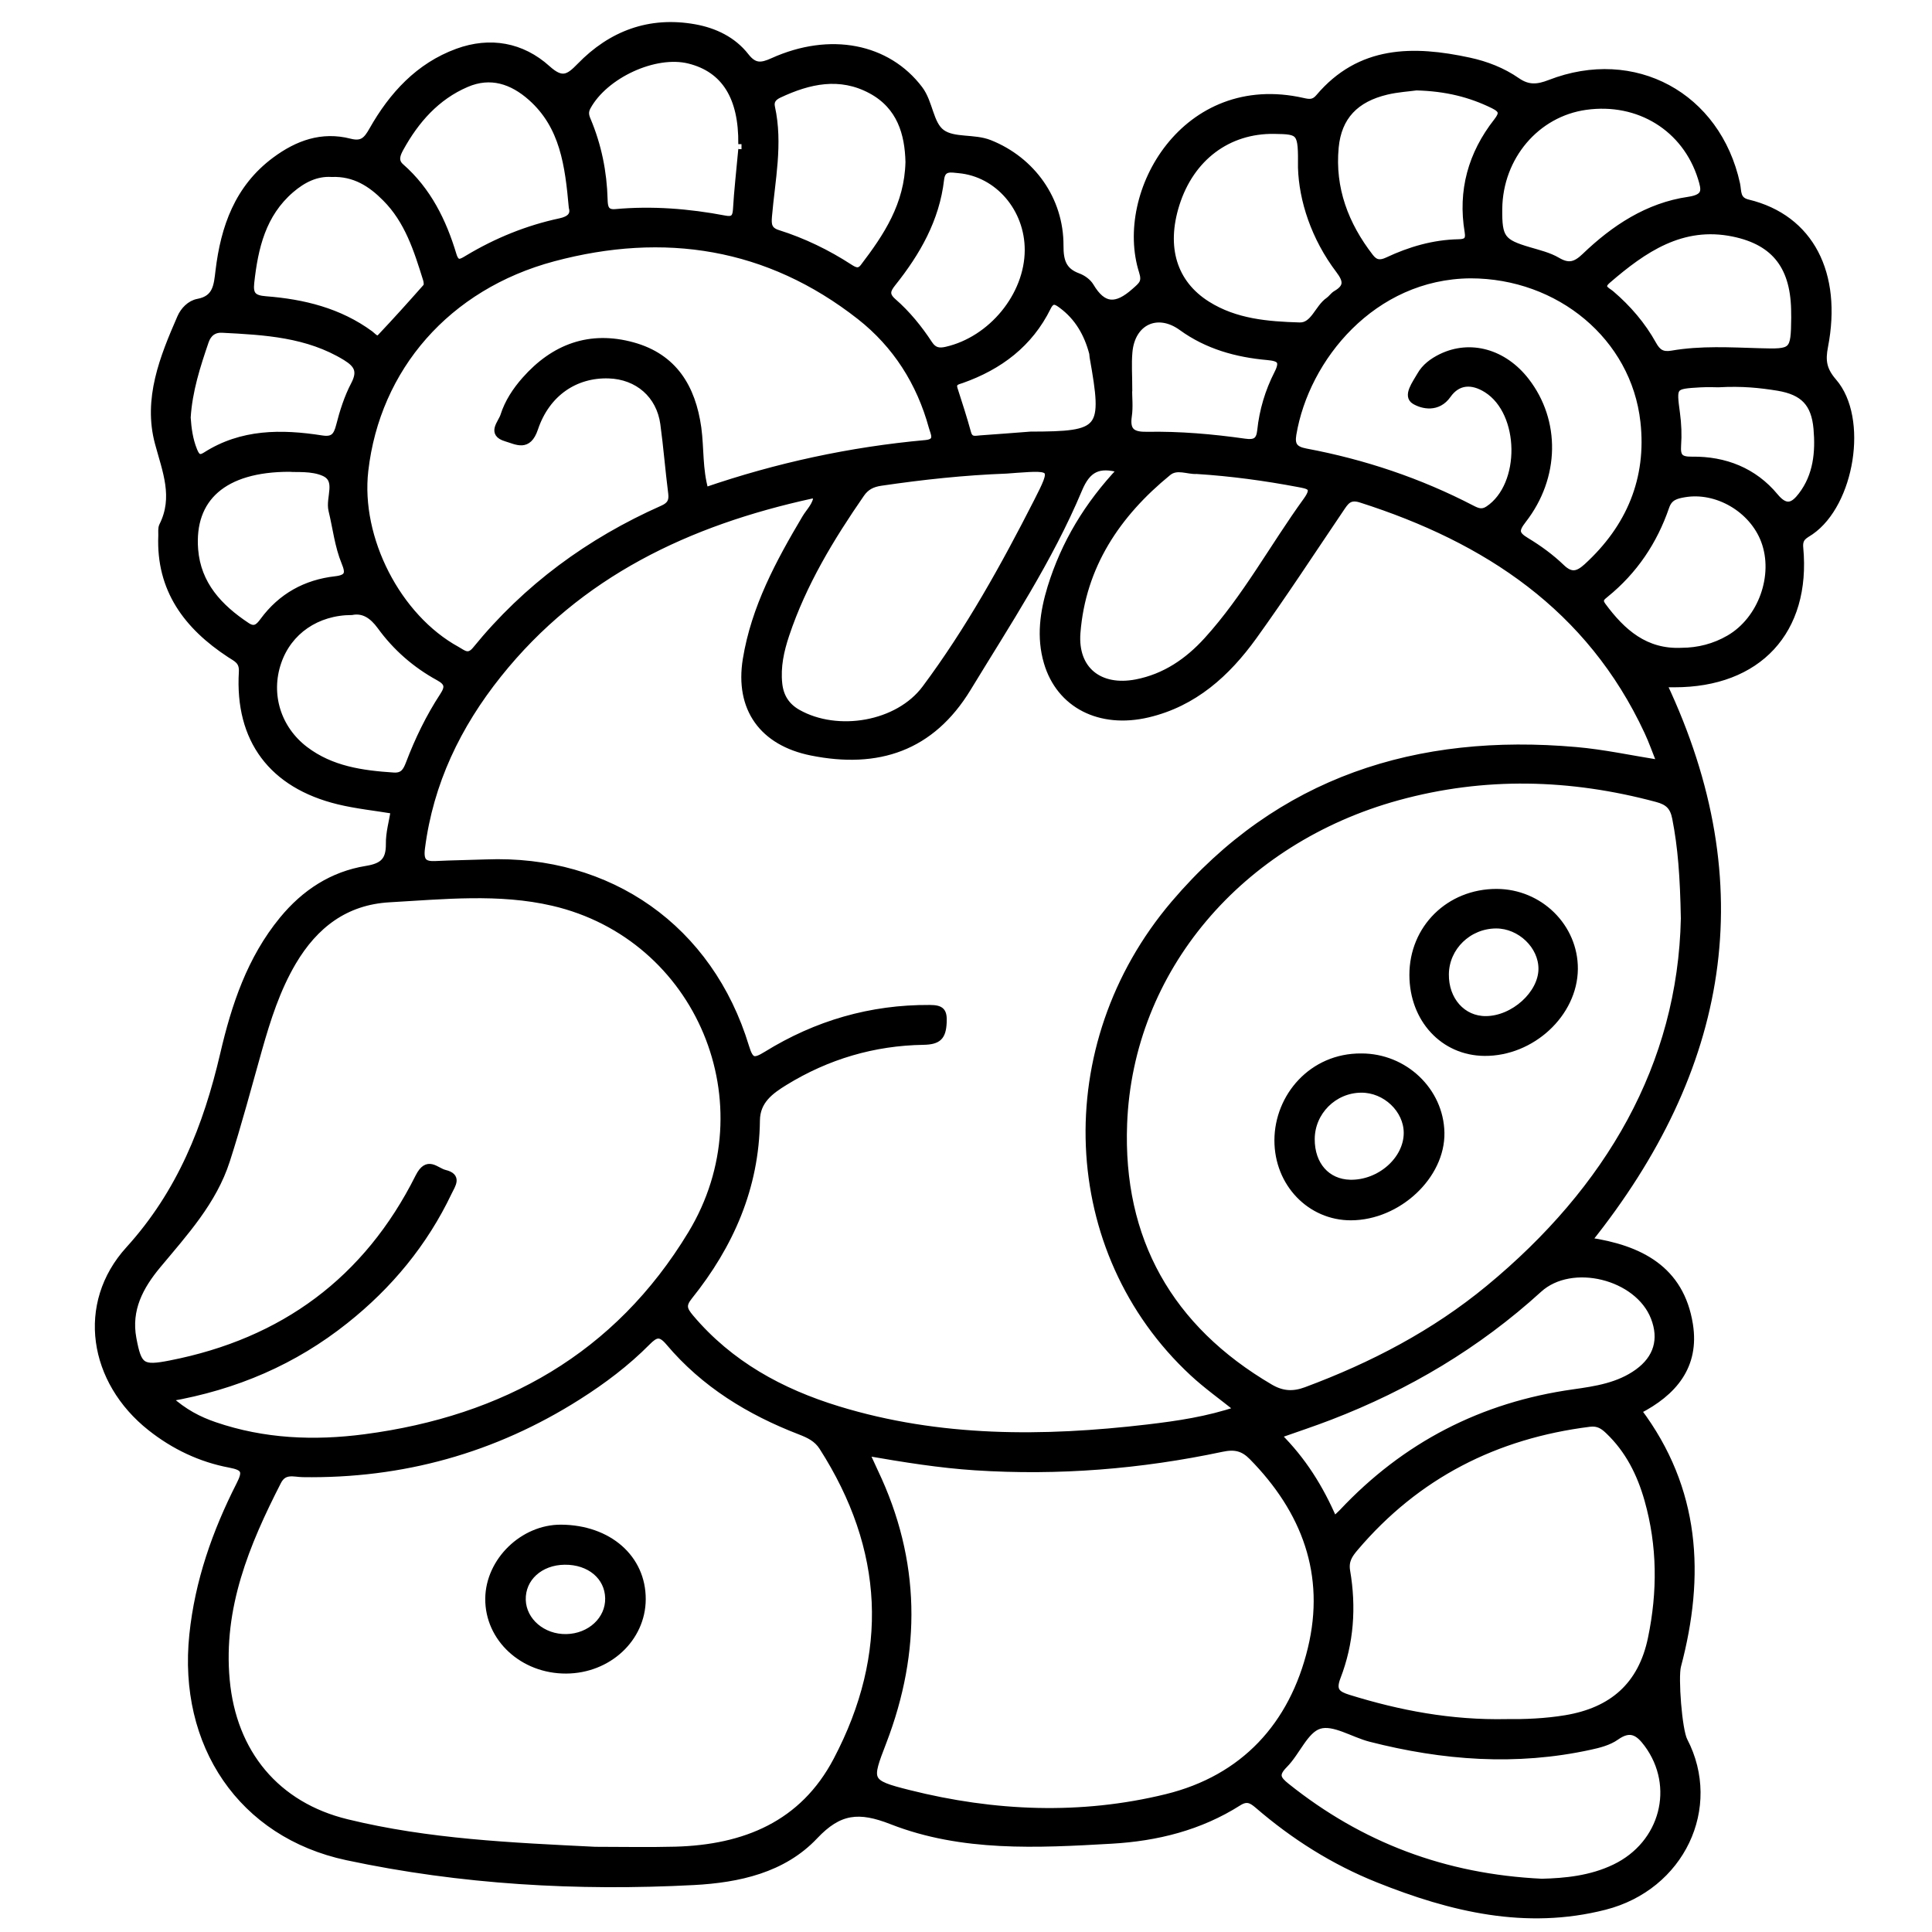 <?xml version="1.0" encoding="utf-8"?>
<!-- Generator: Adobe Illustrator 23.0.0, SVG Export Plug-In . SVG Version: 6.00 Build 0)  -->
<svg version="1.0" xmlns="http://www.w3.org/2000/svg" xmlns:xlink="http://www.w3.org/1999/xlink" x="0px" y="0px"
	 viewBox="0 0 3000 3000" style="enable-background:new 0 0 3000 3000;" xml:space="preserve">
<style type="text/css">
	.st0{stroke:#000000;stroke-width:10;stroke-miterlimit:10;}
</style>
<g id="Layer_1">
</g>
<g id="Layer_2">
	<g>
		<path class="st0" d="M611.8,1258.7c-29.3-4.9-58.2-7.8-86.2-14.6c-103.3-25.1-156-95.6-149.7-200.7c1-17.2-9.1-20.6-19.2-27.3
			c-66.4-43.6-109.4-100.7-105.9-184.4c0.2-5.2-0.8-11.1,1.3-15.4c22.3-44.3,5.1-84.9-6.6-128.4c-18.4-68.5,7.5-132.7,34.6-194.8
			c4.9-11.3,14.9-21.8,27.3-24.1c28.4-5.3,29.5-25.9,32.2-48.2c8.1-67.8,29.6-129,87.4-172c35-26,72.9-39.7,116.2-28.6
			c19.1,4.9,26-2.4,34.9-18.2c30.8-54.4,72-99.6,132.2-121.6c50.7-18.5,100-9.7,139.7,26.1c22.6,20.4,32.7,14.5,50.5-3.9
			c48.5-50,108.1-72.4,177.9-60c31.3,5.6,60,19.3,79.8,44.7c13.2,16.9,24.1,15.6,41.6,7.7c89.4-40.4,178.3-22.5,228.1,43.2
			c16.1,21.2,16.2,54.2,34.6,67.7c18.5,13.5,49.9,6.6,74.4,16.4c65.8,26.3,109.8,87.5,109.5,159.1c-0.1,23.7,4.5,39.3,27.7,47.8
			c7.4,2.7,15.5,8.5,19.4,15.1c19.6,33,39.9,33.2,68,8.3c11.6-10.2,17.4-14.3,12.1-30.9c-38.9-122.7,66.7-306.1,249.6-264.7
			c9.6,2.2,16.9,3.2,24.6-6c63.9-75.6,146.8-75.4,233.7-56.6c26.5,5.7,52,15.7,74.2,31.1c17.4,12.1,32,10.7,50.8,3.4
			c131.1-51,260.5,19.3,290.5,156.8c2.5,11.4-0.4,24.8,17.1,29c97.8,23.6,141.3,110.6,119.5,223.2c-4.3,22.1-2.3,36.3,13.7,54.8
			c49.2,56.9,27.3,189.4-35.6,232.8c-8.9,6.2-18.2,8.8-16.6,25.1c12.1,129.3-64.8,211.8-195.3,211.6c-5.1,0-10.2,0-16.6,0
			c147.6,312.8,96.3,598.2-116.6,864.3c79.9,11.8,143.4,43.8,157.2,130.3c10.3,64.7-25.2,105.9-79.8,133.9
			c91.5,121.8,98.6,255.7,61.3,396.3c-4.6,17.5,1.5,99.4,10.1,115.8c54,103.8-4.5,227.5-123.6,257.8
			c-122.3,31.2-238.5,3.1-351.9-42.3c-68.8-27.5-130.8-66.7-186.9-115.1c-9.5-8.1-16.8-12.3-29.6-4.2
			c-60.1,38.2-127.1,54.9-197.5,58.9c-115.2,6.6-231.8,12.8-341.1-29.9c-51-20-81.7-17-119.6,23.2c-49.2,52.1-118.5,67.2-187.9,70.9
			c-181,9.5-361.2-0.7-538.5-38.5c-164.1-35-257.6-174.6-239.8-345.1c8.6-82.9,35.6-159.6,72.9-233c10.5-20.6,8.5-27.1-15.1-31.5
			c-45.3-8.5-86.6-28.2-123-57c-91.1-72-110.8-192.2-33.8-276.9c80.1-88.3,120.7-190.9,146.9-303.4c17.4-74.8,41.5-147.6,91.8-208.8
			c34.4-41.8,77.3-69.8,130.3-78.4c25.4-4.1,35.4-13.3,35.2-38.8C603.9,1293.4,609,1276,611.8,1258.7z M1740.1,729.3
			c-34.6-10.1-51.5-0.7-64.6,30.5c-45.8,109.3-111.3,208-172.6,308.8c-56.6,93-139.7,120.4-243,99.6
			c-75.8-15.3-113.9-67.9-101.5-144.3c13.1-80.3,51-150.5,91.9-219.4c6.4-10.8,16.9-20,17.9-34.2c-4-0.6-6.1-1.5-7.9-1.1
			C1069,811,899.1,890.7,773.9,1047.5c-63.1,79-106,167.6-119,269.5c-2.6,20.6,3.5,26,22.1,25c25.9-1.3,51.8-1.5,77.7-2.5
			c192-7.5,347.7,102.1,403.5,285.9c7,22.9,12.4,24.1,31.9,12.1c77.5-47.9,161.9-72.6,253.7-72c18.1,0.1,22.1,4.6,21.2,22.4
			c-1.1,22-7.7,29.1-31.2,29.5c-77.1,1.2-149.2,22.5-215.1,63c-22.2,13.7-43.4,28.9-43.7,59.5c-1.2,104-40.7,193.6-104.7,273.4
			c-11,13.7-8.1,20.4,2,32.5c61.1,72.4,140.4,115.6,229,142.7c157.7,48.3,318.8,47.4,480.6,28.4c46.6-5.5,93.3-12.3,140.3-28.3
			c-25.2-20.2-48.9-37-70-56.6c-203-188.3-216.9-508-29.1-728.8c163.8-192.6,377.8-259.9,624.2-238.2c42.6,3.7,84.7,12.9,130.7,20.2
			c-7.5-18.8-12.9-34.4-19.9-49.3c-89.7-192.5-249.7-298-445-360.4c-18.4-5.9-23.8,3.8-31.5,15.2c-44.7,66.1-88.3,133-134.9,197.7
			c-41.4,57.4-92.5,103.8-164.3,120.7c-74.4,17.5-137.2-14.4-156.6-80.6c-11.5-39.1-6-78,5.7-116.3
			C1652.7,843.6,1688.7,783.8,1740.1,729.3z M924.2,2872.7c41.5,0,83,0.9,124.5-0.2c107.5-2.9,198-39.7,250.3-139.3
			c87.1-165.5,79-328.2-22.1-486.1c-8.5-13.3-20.9-19.1-34.6-24.4c-78.6-30.3-148.9-73.2-203.7-138.2c-13.4-15.9-20.7-13.2-33.5-0.3
			c-32.2,32.5-68.7,60-107.4,84.5c-130.5,82.8-273.2,122.4-427.8,120c-13.2-0.2-28.7-6.5-38.1,11.8
			c-49.6,96.9-90.5,195.7-80.1,308.3c10.4,113.4,77.8,194.5,186.9,221C665.3,2860.8,794.9,2866.3,924.2,2872.7z M261.9,2171.3
			c24.1,21.8,47,33.4,71.5,41.8c76.2,26.1,154.8,29.3,233.5,18.9c216.3-28.5,391.5-126.3,506.3-316.1
			c122-201.5,13-461.4-214.6-514.3c-83.7-19.4-169.3-10.3-254.1-5.5c-68.1,3.9-115.6,40.4-149.5,97.7c-25,42.4-39.7,88.7-53,135.6
			c-16.3,57.7-31.6,115.8-50,172.8c-20.5,63.7-65.2,112.3-107,162.5c-27.3,32.8-46.6,68.6-38.2,113.7c8.2,43.6,13.4,47.8,57.9,39
			c175.1-34.3,305-129.9,385.1-289.8c14.1-28.2,26.9-9.5,40.8-6.1c21.9,5.3,11.8,18.1,6.2,29.8c-37.7,79.2-92.1,145-160.6,199.4
			C456.8,2113.9,366.6,2153.1,261.9,2171.3z M2615,1426.3c-1.2-65.4-4.6-110.7-13.4-155.7c-3.5-18.2-11.6-25.6-29-30.2
			c-133.9-35.9-267.9-39.5-402.1-2.6c-244.9,67.3-416.1,267.5-425.3,507.2c-6.9,179.8,70.8,317.6,227.2,409.3
			c18.3,10.7,35.2,12.1,55.8,4.4c102.7-38.2,198.8-88.3,283.5-158.2C2498.4,1846.5,2610.2,1653.8,2615,1426.3z M1344.8,2255.4
			c6.2,13.6,10,21.9,13.9,30.2c65.7,137.9,67.1,278,12.8,419.4c-23.2,60.5-24.9,63.2,39.6,79.4c132.5,33.3,267.5,39,400.3,6.4
			c119.7-29.4,195.5-111.5,224.3-230.7c27.9-115.4-9.3-214.3-91.5-297.9c-13.6-13.8-26.5-17.1-46.7-12.8
			c-126.4,26.8-254.1,37.1-383.4,28.7C1459.3,2274.5,1405.3,2265.9,1344.8,2255.4z M1095.2,761.8c111.4-38.3,225.3-62.9,342.2-73.5
			c20.9-1.9,12.2-16,9.8-25.1c-18.9-69.1-56-127.6-112-171.6c-142.5-111.8-303.9-136.6-475.8-90.7
			c-165.1,44.1-274.2,170.6-292.5,329.9c-12.1,105.4,50.7,227.7,142.8,278.1c9.3,5.1,17.4,13.8,28.8-0.2
			c78.7-96.8,176.6-168.4,290.3-218.9c11.5-5.1,15.3-11.4,13.8-23.7c-4.6-36-7.4-72.2-12.3-108.1c-6.1-44.6-40.1-74-85.1-75.4
			c-51.4-1.6-96.1,27.4-114.7,82.9c-10.5,31.1-28,19.9-44.7,15c-25-7.4-7.5-23.5-3.9-34.9c6.6-20.9,18.7-39.3,33.2-55.7
			c45.1-51.1,101-71.8,167.6-53.4c63.9,17.7,92.5,65.1,101.3,127.9C1088.3,696.1,1085.7,728.7,1095.2,761.8z M2339.7,2674.4
			c27.7,0.3,59.6-0.8,91.5-6.1c72.1-12,117.6-51.2,132.7-124.3c15-72.2,14.7-143.8-5.4-215c-11.5-40.6-29.7-77.1-60.5-106.6
			c-8.3-8-16-13.6-29.7-11.9c-145.9,18.3-268.3,80.4-364,193.1c-8.8,10.4-15.5,19.8-12.8,35.8c9.6,56.1,5.8,111.8-14.8,165
			c-8.1,21.1,0.1,26.7,17.3,32.1C2172.7,2660.9,2252.6,2676.2,2339.7,2674.4z M2283.3,427.2c-151.6,1.2-255.5,129-275.3,247.2
			c-2.8,16.7,2.2,23.7,19.7,27c90.1,16.9,176.3,45.8,257.8,88.1c8.6,4.4,15.7,7.6,25.6,1c55.6-37.3,54.2-149.7-2.6-185.6
			c-22.8-14.4-45-13.2-60.3,8.6c-15.5,22.1-39.2,16.7-51.6,9.3c-13.5-8.1,1.3-27.2,8.6-40.1c7.3-13,19.2-21.7,32.4-28.2
			c45.4-22.2,97.6-7.6,132.1,36.9c48.3,62.3,47.4,149.3-4.5,216.1c-12.2,15.7-12,22.1,5,32.3c19.4,11.7,38.2,25.4,54.5,41.1
			c15.2,14.7,25.8,11.1,39.2-1c66.5-60.7,98.3-136.4,88.3-225.4C2537.6,523.5,2421.2,427.2,2283.3,427.2z M1562.8,730.4
			c-65.3,2.4-130.2,9.4-194.9,18.9c-13.4,2-22.8,6.6-30.5,17.7c-47.3,68.4-90.1,139.1-116.7,218.5c-8.3,24.8-13.8,49.8-11,76.2
			c2.1,20.1,11.7,35,29.2,44.9c61.6,34.8,155.5,19,197.7-37.6c67.6-90.7,122.4-189.5,173.7-290.2c27.1-53.2,26.2-53.7-31.8-49.6
			C1573.1,729.6,1568,730,1562.8,730.4z M2394.2,2922.3c35.9-0.9,76.1-4.6,113.3-22.6c75.5-36.3,98.7-125.9,50.4-191.4
			c-13.5-18.3-26.3-26.8-48.3-11.2c-11.4,8.1-26.5,12-40.5,15c-114.7,25.1-228.4,16.5-341.2-12.4c-26.9-6.9-57-27-79.2-20.1
			c-22.1,6.8-34.7,41.3-54.2,60.9c-15,15.1-10.6,22.1,3.4,33.3C2112.7,2865.6,2242.9,2915.1,2394.2,2922.3z M2071.5,2360
			c6.5-6.1,9.7-8.7,12.5-11.7c97.9-104.3,217.7-166.1,359.5-186c34.7-4.9,69.9-10.2,99.6-31.7c29.6-21.4,38.4-50.9,25.2-84.8
			c-25-64.3-127.9-89.9-178.7-43.6c-95.4,86.9-204.2,151.5-324.3,197.7c-25.6,9.9-51.8,18.5-80.9,28.8
			C2023.3,2267.3,2049.9,2310,2071.5,2360z M1858.4,731c-14.3,0.9-30.9-8.3-44.5,2.8c-79.1,64.6-133,144.9-141.2,248.8
			c-4.5,57.5,35,88.3,91.8,77.3c44.4-8.6,79.9-32.9,109.8-65.8c60.1-66.2,102.3-145.2,154.4-217.1c15.3-21.2,3.2-22.7-12.7-25.7
			C1964.1,741.5,1911.9,734.4,1858.4,731z M2020.5,260.4c0.4-55.9-0.6-56.9-42-57.5c-71.8-1-129.1,42.1-151.9,114.1
			c-21.2,67.1-4.1,122.8,48,155.6c43.9,27.7,93.9,31.6,143.3,33.1c22.1,0.7,28.3-27.7,45.1-39.2c4.2-2.9,7.2-7.8,11.5-10.3
			c17.8-10.4,16.9-20.4,4.7-36.5C2040.6,368.8,2022,310.3,2020.5,260.4z M2327.7,324.2c-0.5,45.4,4.6,52.2,47,64.6
			c14.8,4.4,30.5,8.1,43.6,15.8c17.4,10.3,28.3,7.1,42.5-6.5c45.5-43.7,97.7-78.3,161.1-87.5c28-4.1,25.3-15.7,19.5-34.3
			c-24.2-77.3-96.7-122.2-179-110.7C2385.7,176.3,2328.7,243.5,2327.7,324.2z M888.2,321.9c-5.9-65.2-13.5-125.9-63.6-170.4
			c-29.3-26-62.9-37.2-100.3-21.1c-46.6,20-78.5,56.4-102.5,100c-4.7,8.6-9.6,19.3,0.8,28.4c42,36.8,65.6,84.7,81.3,137
			c5,16.6,12.9,11,22.4,5.3c44.7-26.8,92.5-46.3,143.5-57.2C884.8,340.7,891.6,333.8,888.2,321.9z M2199.3,135.4
			c-11.2,1.6-28.9,2.6-45.9,6.6c-48.3,11.4-75.2,39.1-79.7,86.9c-6,63.7,15.3,119.9,54.1,170c7.6,9.9,15.3,10.8,26.7,5.5
			c34.9-16.4,71.4-27.1,110.3-27.9c11.2-0.2,16.8-2.9,14.5-16.5c-10.7-63.7,5.3-121,44.9-171.5c9.7-12.4,8.7-17.9-5.3-24.9
			C2283.1,146,2245.6,136.6,2199.3,135.4z M1411,251.6c-1-43.8-13-86.7-58.6-111.2c-48.3-25.9-96.1-15.3-142.8,6.7
			c-8.4,4-13.4,9.6-11.2,19.4c12.5,56.9,0.1,113.2-4.7,169.6c-1,12.3-0.5,21.3,14.1,25.9c39.6,12.5,76.8,30.5,111.6,53.1
			c7.5,4.8,14.3,8.5,21.3-0.7C1376.7,367.1,1409.4,318.4,1411,251.6z M1151.4,231.9c0,0.1,0-4,0-8.1c0.9-72.8-26.3-116.3-81.4-130
			c-53-13.2-130.8,22.9-157.6,72.2c-4.1,7.6-3,13.4-0.1,20.2c16.7,39.6,25.1,80.9,26.2,123.8c0.3,10.7,1.4,21.1,17.1,19.7
			c57.1-5.2,113.8-0.7,170,10c11.4,2.2,16.7-0.7,17.5-13.8C1144.8,296,1148.3,266.1,1151.4,231.9z M546.3,950
			c-54.6,0.1-98.1,30.5-114.4,78.1c-17.2,49.9-0.7,103.4,41.9,135.8c40.7,30.9,88.5,37.5,137.5,40.7c14.7,0.9,19.3-7.3,23.8-19
			c14-36.8,31.1-72.2,52.7-105.2c8.8-13.4,8-20.5-6.9-28.6c-35.8-19.6-66.3-46.2-90.3-79.3C578.3,955.7,564.4,946.5,546.3,950z
			 M515,269.8c-23.7-1.5-44.5,8.9-63.1,24.9c-44.1,38-56.1,89.6-62.1,144.2c-2.1,18.7,3.5,24.6,22.8,26.1
			c58.3,4.5,114.2,18.1,162.5,53.6c4.5,3.3,9.8,11.1,15.7,4.8c24.1-25.5,47.6-51.6,70.8-77.9c2-2.3,1.4-8.1,0.2-11.8
			c-14.2-45.5-28.5-91.2-63.4-126C576.2,285.2,550.4,268.4,515,269.8z M2611.2,1010.9c26-0.1,51-6.5,73.7-19.7
			c50.1-29,74.7-97.7,54.6-151.4c-18.4-49.1-73.6-81.3-124.1-72.6c-12.6,2.2-23.2,4.7-28.3,19.6c-18.5,54-49.3,99.9-94,136.1
			c-5.8,4.7-11,8.5-4.5,17.4C2519.2,981.8,2555.1,1013.5,2611.2,1010.9z M2786.3,486.9c0.2-71.2-29.1-111-95-124.5
			c-79.7-16.3-139,24.7-195.1,73.1c-13,11.2-0.4,15.5,5.7,20.7c26.2,22.4,48.4,48.2,65.1,78.3c7,12.7,14.2,17.5,29.2,14.9
			c45.1-7.8,90.7-5,136.1-3.7c52.1,1.5,53.5,1,54.1-52.5C2786.3,491,2786.3,488.9,2786.3,486.9z M449.4,727.6
			c-102.2,0-153,46.3-146.7,125.8c4.3,54.1,37.8,89.8,80.8,118.3c12.2,8.1,18.5,1.3,25.2-7.8c27.9-37.9,66.1-58.9,112.2-64.1
			c20.2-2.3,21-10.2,14.4-26.2c-10.7-25.9-13.6-54-20.2-81c-4.9-19.8,12.7-47.3-12.2-58.3C484.1,726,460.3,728.7,449.4,727.6z
			 M1596.2,388.5c0.2-64.5-46.6-119.1-107.3-124.6c-12-1.1-25.7-4.7-27.9,14.7c-7.1,61.9-36.8,113.6-74.8,161.2
			c-8.2,10.3-11.3,17.7,0.6,28.2c22,19.1,40.3,41.7,56.3,66.1c6.9,10.4,14.8,12,26.4,9.3C1539.6,527.4,1595.9,458.9,1596.2,388.5z
			 M291.1,648.3c1.1,17,3.4,34.3,10.1,50.9c3.6,8.9,7.5,14.6,18,7.8c56.1-35.9,117.8-35.7,180.4-25.9c17.7,2.8,23.1-4,27.2-19.9
			c5.6-22,12.6-44.1,23.1-64.1c10.8-20.7,4.9-31.1-13.1-42.2c-59.2-36.3-125.5-39.8-191.8-43.2c-12.7-0.7-21.6,6-25.8,18.3
			C306.1,568.3,293.7,606.7,291.1,648.3z M1753.2,602.7c-0.1,0-0.2,0-0.3,0c0,14.5,1.7,29.2-0.4,43.3c-3.5,23.9,6.3,29.9,28.8,29.5
			c50.7-0.9,101.2,3.5,151.3,10.6c15.9,2.3,22.9-1.3,24.6-17.5c3.2-31.1,12.2-61,26.3-88.6c10.2-20,3.4-24.2-15.6-25.9
			c-48-4.3-93.4-16.9-133.1-45.7c-37.5-27.2-77.3-8.8-81.4,38.4C1751.8,565.3,1753.2,584.1,1753.2,602.7z M1600.2,675.2
			c112.4-0.3,117.1-6.3,96.7-120.9c-0.4-2-0.2-4.2-0.7-6.2c-7.9-29.8-22.5-55.5-47.7-74.1c-7.8-5.8-14.9-10.5-21.6,3.3
			c-28,56.8-74.8,91.9-133.5,112.7c-6.3,2.2-14.9,3.2-11.3,14.3c7.3,22.6,14.6,45.2,20.9,68.1c3.4,12.2,12.1,9.1,19.8,8.6
			C1548.6,679.3,1574.4,677.1,1600.2,675.2z M2668.2,596.4c-3.2,0-15.7-0.6-28.1,0.1c-42.6,2.5-42.1,2.6-36.4,45.5
			c2.2,16.3,2.9,33.2,1.7,49.6c-1.2,17.3,3.3,22.8,21.9,22.5c51.1-0.7,96.3,17.1,129.2,56.8c17.3,20.9,28.9,13.9,40.8-1.7
			c23.4-30.6,26.9-66.9,23.7-103.6c-3.5-39.4-20.9-57.2-60-63.8C2733.3,597.3,2705.4,594.3,2668.2,596.4z"/>
		<path class="st0" d="M879.1,2593.7c-67.3,0.3-121.2-49.5-120.6-111.5c0.6-58.5,53.6-110.1,112.8-109.7
			c74,0.5,126.7,46.8,126.4,110.9C997.4,2544.4,944.7,2593.4,879.1,2593.7z M876.8,2424.7c-38.3,0.4-66.3,26-65.4,59.6
			c0.9,32.8,31.4,58.8,68,58.1c37-0.7,66-27.6,65.3-60.7C944.1,2448.2,915.6,2424.3,876.8,2424.7z"/>
		<path class="st0" d="M2113.8,1640.8c67.1-0.2,122.8,52.8,124.1,117.9c1.3,67.1-66.8,131-140.1,131.2c-63,0.2-114-51.9-113.9-119.3
			C1984.1,1702.8,2037.2,1640.2,2113.8,1640.8z M2036.5,1768.7c-0.2,40,24,67.4,60.1,68.2c46,0.9,88.1-36.2,88.1-77.7
			c0-36.1-33.3-67.8-71.1-67.5C2071.3,1692,2036.7,1726.5,2036.5,1768.7z"/>
		<path class="st0" d="M2323.9,1385.3c67,0.1,121.7,54,121.2,119.4c-0.6,69.4-66.5,130.5-140,129.9
			c-63.8-0.5-111.3-51.8-111.6-120.4C2193.3,1441.3,2250.1,1385.2,2323.9,1385.3z M2244.8,1512.5c-0.6,40.3,26.3,70.6,62.6,70.3
			c42.9-0.3,86.2-39.4,86.5-78.1c0.3-35.9-33.3-68.1-70.8-68C2280.4,1436.9,2245.4,1470.7,2244.8,1512.5z"/>
	</g>
</g>
</svg>

